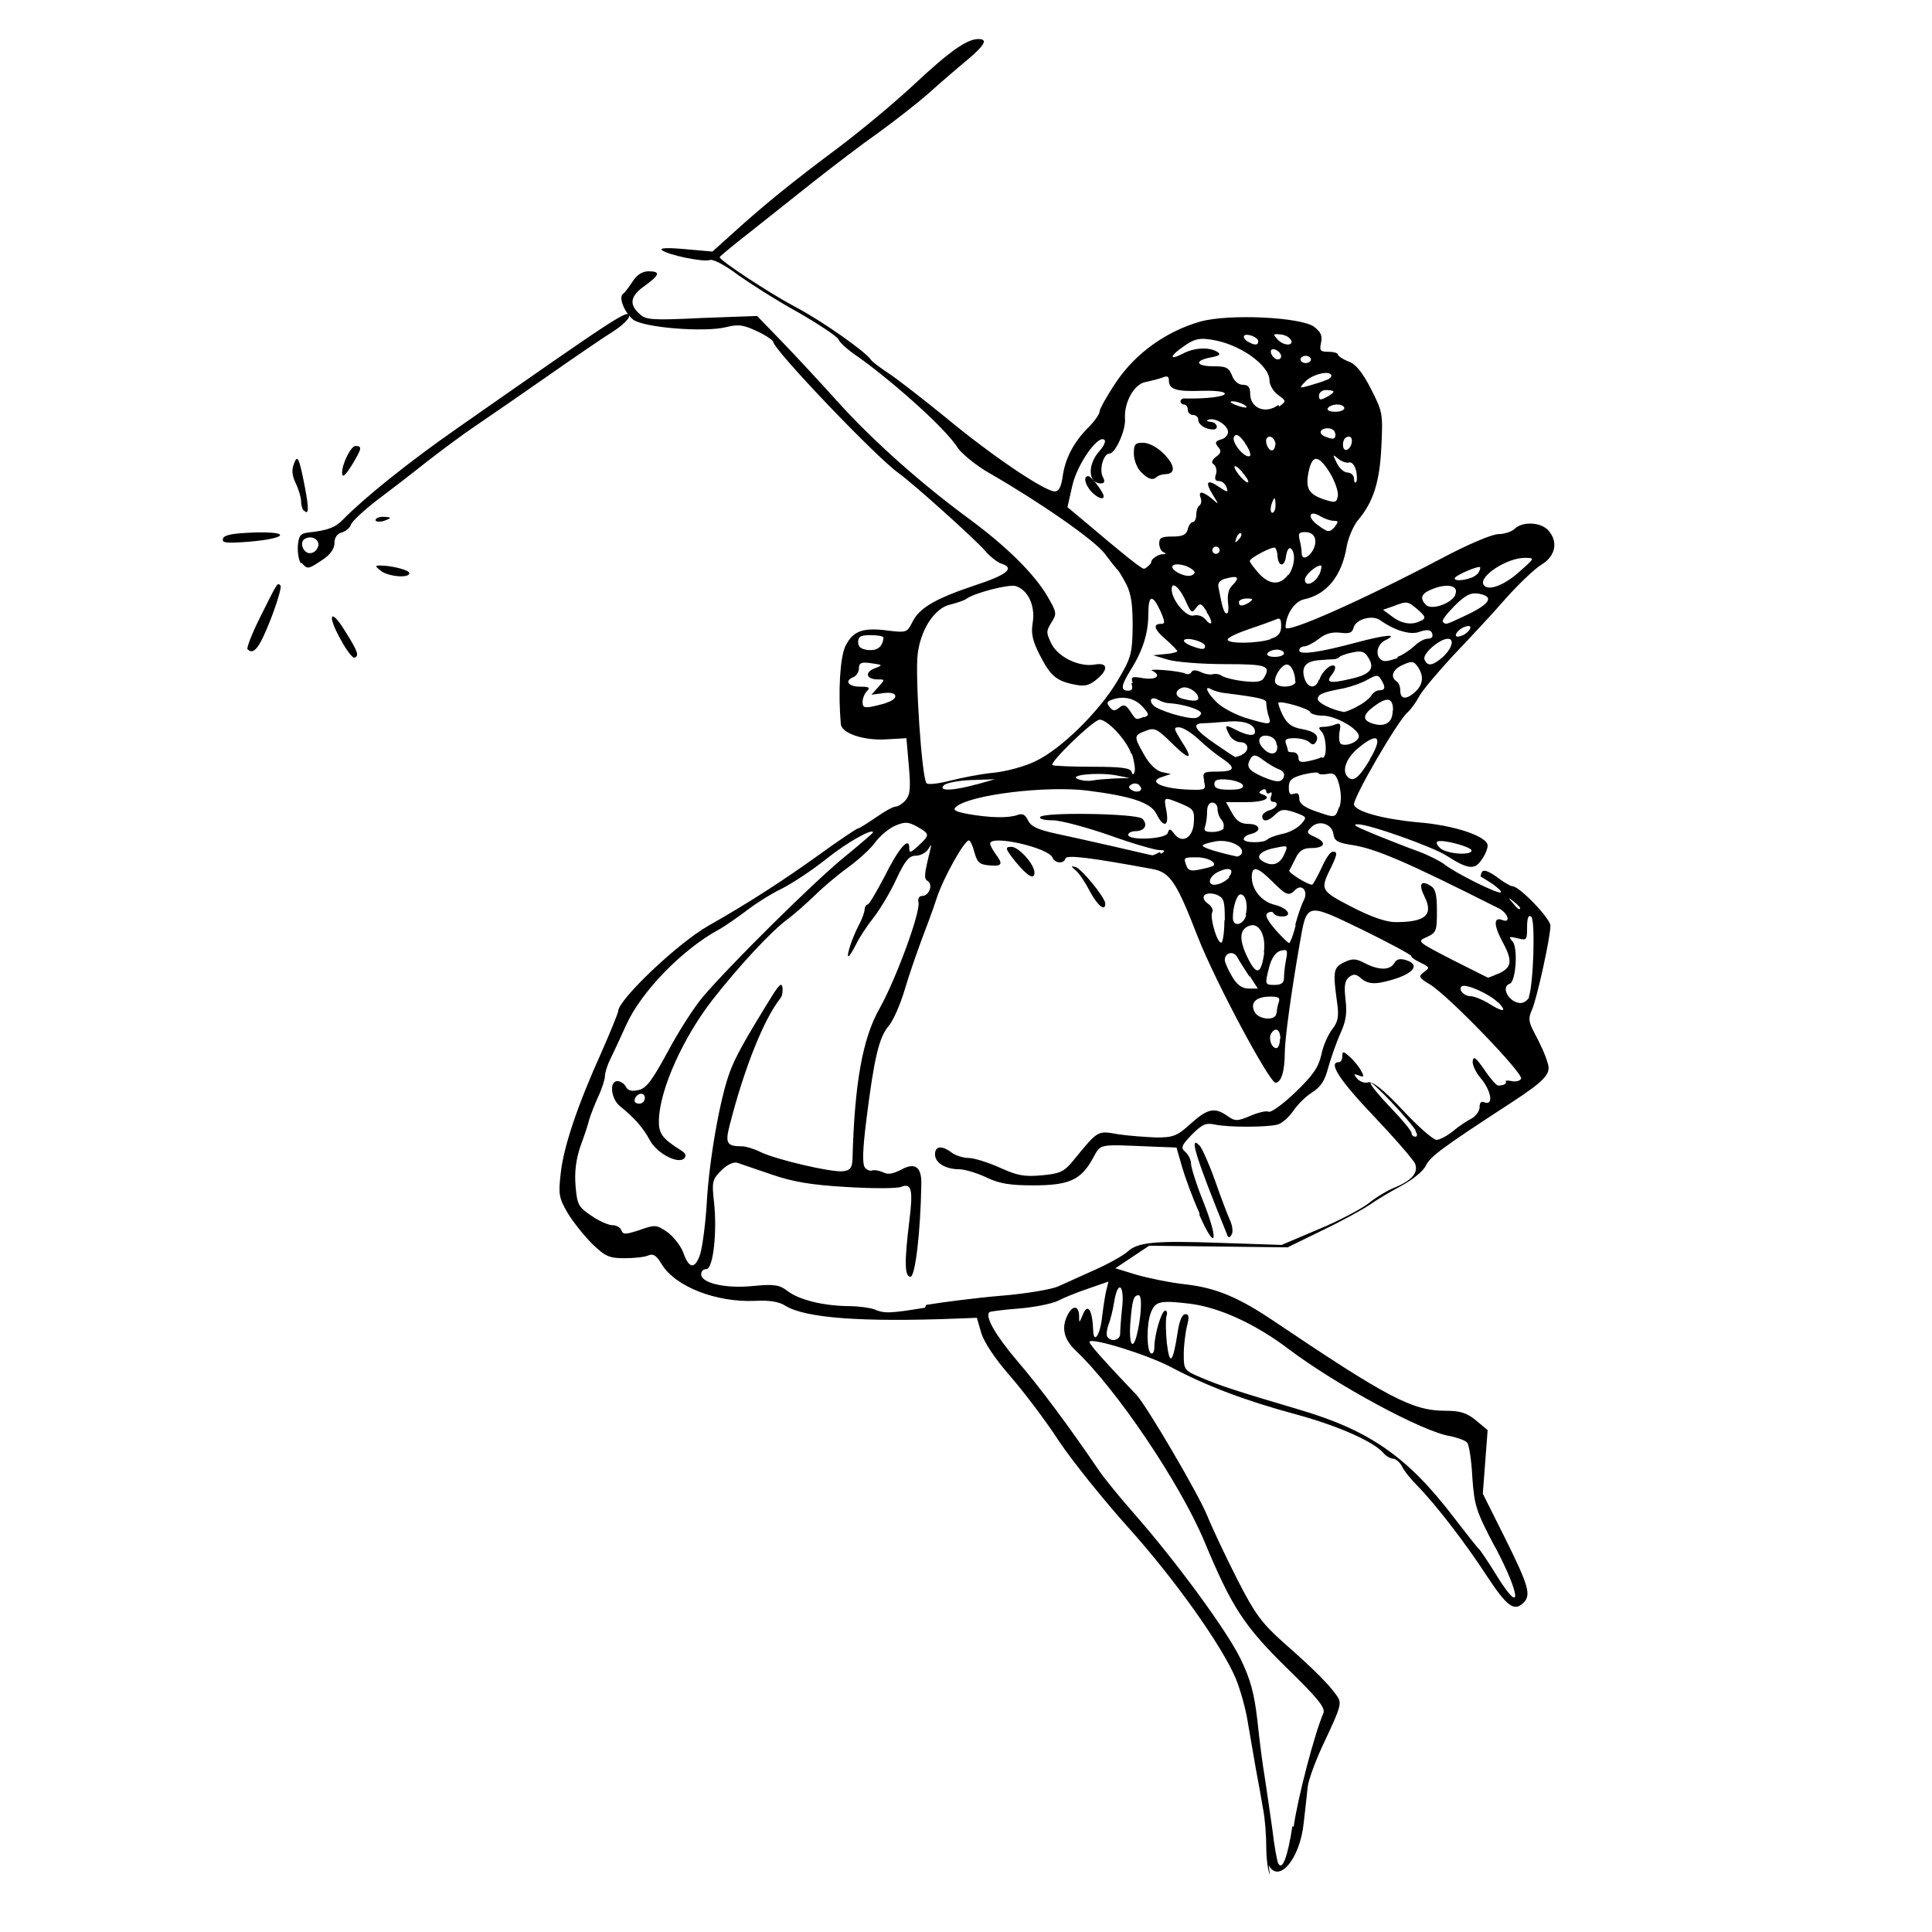 <?xml version="1.0" encoding="UTF-8" standalone="no"?>
<!-- Created with Inkscape (http://www.inkscape.org/) -->
<svg xmlns:dc="http://purl.org/dc/elements/1.1/" xmlns:cc="http://creativecommons.org/ns#" xmlns:rdf="http://www.w3.org/1999/02/22-rdf-syntax-ns#" xmlns:svg="http://www.w3.org/2000/svg" xmlns="http://www.w3.org/2000/svg" version="1.1" width="100%" height="100%" viewBox="0 0 48 48" id="svg43114">
<defs id="defs43118" />
<path d="m 31.55,46.58 c -0.05,-0.10 -0.09,-0.41 -0.09,-0.69 0,-0.28 -0.03,-0.71 -0.08,-0.95 -0.04,-0.24 -0.12,-0.69 -0.18,-1.00 -0.05,-0.30 -0.14,-0.82 -0.20,-1.16 -0.05,-0.33 -0.19,-0.81 -0.29,-1.06 -0.34,-0.82 -1.52,-2.48 -2.67,-3.76 -0.61,-0.68 -1.40,-1.66 -1.74,-2.17 -0.33,-0.51 -0.88,-1.23 -1.21,-1.61 -0.36,-0.41 -0.64,-0.83 -0.71,-1.06 l -0.11,-0.38 -0.50,0.02 c -2.35,0.09 -3.76,-0.01 -4.26,-0.32 -0.15,-0.10 -0.40,-0.14 -0.76,-0.12 -0.95,0.04 -1.97,-0.35 -2.31,-0.91 -0.13,-0.22 -0.21,-0.27 -0.33,-0.22 -0.08,0.04 -0.35,0.07 -0.59,0.07 -0.38,0.00 -0.48,-0.04 -0.81,-0.36 -0.20,-0.20 -0.48,-0.55 -0.61,-0.77 -0.21,-0.36 -0.23,-0.46 -0.17,-0.97 0.07,-0.67 0.42,-1.70 1.01,-3.01 0.23,-0.52 0.42,-0.99 0.42,-1.03 0,-0.28 1.48,-1.69 2.24,-2.12 0.97,-0.55 1.84,-1.11 2.73,-1.75 0.51,-0.37 0.96,-0.67 0.99,-0.67 0.03,0 0.22,-0.12 0.44,-0.27 0.21,-0.15 0.43,-0.27 0.49,-0.27 0.06,0 0.17,-0.07 0.25,-0.16 0.11,-0.13 0.13,-0.29 0.08,-0.85 l -0.06,-0.69 -0.52,0.03 c -0.54,0.03 -1.09,-0.15 -1.11,-0.38 -0.07,-0.80 -0.02,-1.64 0.11,-1.93 0.19,-0.39 0.44,-0.48 1.09,-0.39 0.42,0.05 0.45,0.04 0.57,-0.20 0.17,-0.36 0.56,-0.59 1.54,-0.92 0.83,-0.27 1.03,-0.44 0.67,-0.55 -0.09,-0.03 -0.27,-0.17 -0.39,-0.31 -0.25,-0.29 -1.76,-1.65 -2.16,-1.94 -0.55,-0.39 -3.11,-3.07 -3.11,-3.26 0,-0.03 -0.18,-0.16 -0.40,-0.26 -0.34,-0.16 -0.46,-0.18 -0.78,-0.10 -0.54,0.13 -2.04,0.01 -2.30,-0.19 -0.22,-0.18 -0.37,-0.56 -0.25,-0.64 0.04,-0.03 0.15,-0.17 0.24,-0.31 0.10,-0.16 0.24,-0.25 0.39,-0.25 0.31,0 0.28,0.09 -0.09,0.36 -0.36,0.25 -0.40,0.46 -0.13,0.70 0.16,0.15 0.31,0.16 1.55,0.10 l 1.37,-0.05 0.60,0.62 c 0.33,0.34 0.97,1.03 1.42,1.53 0.87,0.96 2.06,2.02 3.26,2.90 0.92,0.68 1.60,1.35 1.93,1.91 0.24,0.41 0.24,0.44 0.10,0.66 -0.13,0.21 -0.13,0.25 4.96e-4,0.52 0.17,0.34 0.70,0.59 1.08,0.52 0.33,-0.06 0.35,0.13 0.02,0.39 -0.18,0.14 -0.29,0.16 -0.56,0.10 -0.43,-0.09 -0.57,-0.22 -0.84,-0.75 -0.17,-0.34 -0.21,-0.52 -0.16,-0.80 0.06,-0.40 -0.12,-0.80 -0.43,-0.89 -0.16,-0.05 -1.04,0.17 -1.24,0.33 -0.05,0.03 -0.22,0.09 -0.38,0.13 -0.38,0.08 -0.73,0.60 -0.81,1.22 -0.07,0.52 0.10,3.10 0.22,3.22 0.04,0.04 0.29,0.01 0.57,-0.06 0.27,-0.07 0.76,-0.17 1.08,-0.20 0.32,-0.03 0.80,-0.16 1.06,-0.29 0.63,-0.30 1.57,-1.22 2.03,-1.99 0.34,-0.57 0.37,-0.67 0.38,-1.34 0.00,-0.54 -0.03,-0.80 -0.15,-1.05 -0.09,-0.17 -0.19,-0.34 -0.22,-0.37 -0.03,-0.02 -0.17,-0.20 -0.32,-0.40 -0.24,-0.33 -1.61,-1.28 -2.86,-2.00 -0.29,-0.16 -0.64,-0.44 -0.78,-0.61 C 23.47,10.59 21.96,9.31 21.31,8.86 21.07,8.70 20.86,8.51 20.83,8.43 20.80,8.36 20.35,8.06 19.83,7.76 19.30,7.47 18.63,7.04 18.32,6.82 18.02,6.59 17.71,6.43 17.64,6.46 17.48,6.52 16.57,6.33 16.44,6.21 c -0.05,-0.05 0.15,-0.06 0.58,-0.02 l 0.68,0.06 0.49,-0.44 c 0.78,-0.71 1.51,-1.30 2.61,-2.12 0.56,-0.42 1.43,-1.14 1.93,-1.61 0.89,-0.83 1.30,-1.11 1.58,-1.11 0.24,0 0.16,0.15 -0.28,0.52 -0.23,0.19 -0.66,0.56 -0.95,0.82 -0.28,0.25 -0.86,0.70 -1.26,0.99 -0.40,0.28 -1.12,0.83 -1.59,1.20 -0.46,0.37 -1.19,0.94 -1.60,1.27 -0.41,0.32 -0.75,0.60 -0.75,0.62 0,0.08 1.23,0.89 1.87,1.23 0.67,0.35 1.76,1.12 1.89,1.32 0.03,0.05 0.22,0.19 0.43,0.33 0.20,0.13 0.86,0.64 1.46,1.13 1.11,0.92 2.40,1.79 2.67,1.81 0.10,0.00 0.16,-0.09 0.20,-0.36 0.06,-0.46 0.28,-0.87 0.64,-1.23 0.15,-0.15 0.28,-0.33 0.28,-0.40 -9.2e-5,-0.06 0.19,-0.40 0.42,-0.74 0.48,-0.71 1.24,-1.25 2.08,-1.49 0.72,-0.20 2.51,-0.11 2.83,0.13 0.17,0.13 0.21,0.23 0.17,0.40 -0.04,0.19 -0.02,0.22 0.18,0.22 0.13,0 0.24,0.03 0.24,0.07 0,0.03 0.11,0.11 0.26,0.17 0.18,0.06 0.35,0.27 0.56,0.68 0.29,0.57 0.30,0.61 0.26,1.43 -0.04,0.88 -0.20,1.38 -0.57,1.82 -0.12,0.14 -0.25,0.44 -0.29,0.66 -0.12,0.73 -0.49,1.20 -1.06,1.32 -0.24,0.05 -0.46,0.39 -0.46,0.70 0,0.17 1.93,-0.69 3.88,-1.72 0.64,-0.34 1.25,-0.60 1.41,-0.60 0.14,0 0.33,-0.06 0.40,-0.13 0.19,-0.19 0.64,-0.17 0.83,0.03 0.26,0.28 0.19,0.64 -0.15,0.85 -0.17,0.10 -0.57,0.48 -0.90,0.85 -0.32,0.37 -0.91,1.00 -1.30,1.41 -0.38,0.41 -0.77,0.87 -0.85,1.02 -0.08,0.15 -0.21,0.33 -0.29,0.40 -0.24,0.20 -1.36,2.13 -1.33,2.29 0.03,0.17 0.72,0.36 1.58,0.44 0.91,0.07 1.74,0.35 1.74,0.58 0,0.07 -0.06,0.23 -0.15,0.35 -0.17,0.26 -0.34,0.24 -0.87,-0.10 -0.34,-0.22 -1.94,-0.79 -2.21,-0.78 -0.10,0.00 -0.08,0.03 0.07,0.10 0.12,0.05 0.39,0.17 0.60,0.25 0.20,0.08 0.58,0.23 0.83,0.32 0.25,0.09 0.54,0.24 0.65,0.32 0.24,0.20 1.35,0.76 1.41,0.70 0.02,-0.02 -0.07,-0.11 -0.21,-0.21 -0.14,-0.09 -0.27,-0.17 -0.29,-0.18 -0.01,-0.01 -0.00,-0.06 0.03,-0.12 0.04,-0.06 0.16,-0.02 0.37,0.13 0.17,0.13 0.34,0.23 0.39,0.23 0.17,0 0.94,0.80 0.94,0.98 -0.00,0.29 -0.34,1.83 -0.46,2.09 -0.09,0.20 -0.08,0.29 0.03,0.51 0.19,0.36 0.30,0.59 0.37,0.84 0.07,0.24 -0.09,0.42 -0.92,0.96 -1.69,1.10 -2.00,1.33 -2.11,1.55 -0.06,0.14 -0.33,0.36 -0.63,0.52 -0.28,0.15 -0.63,0.36 -0.78,0.47 -0.15,0.10 -0.67,0.39 -1.15,0.62 l -0.88,0.43 -1.72,-0.02 -1.72,-0.02 -0.42,0.28 -0.42,0.28 0.52,0.16 c 0.28,0.08 0.84,0.20 1.23,0.24 0.76,0.09 1.31,0.32 2.20,0.92 2.81,1.89 3.43,2.22 4.24,2.22 0.38,0.00 0.54,0.05 0.77,0.24 l 0.29,0.24 -0.06,0.79 -0.06,0.79 0.56,1.12 c 0.57,1.15 0.65,1.40 0.45,1.59 -0.23,0.23 -0.41,0.09 -0.90,-0.65 -0.54,-0.83 -1.27,-1.78 -1.73,-2.25 -0.16,-0.16 -0.34,-0.38 -0.39,-0.49 -0.05,-0.10 -0.16,-0.19 -0.22,-0.19 -0.06,0 -0.17,-0.06 -0.23,-0.13 -0.24,-0.29 -1.12,-0.68 -2.18,-0.97 -1.26,-0.34 -2.21,-0.70 -3.10,-1.17 -0.58,-0.31 -1.94,-0.73 -2.03,-0.64 -0.03,0.03 0.17,0.28 1.16,1.32 0.25,0.26 1.54,2.46 1.76,3.00 0.13,0.32 0.47,1.04 0.75,1.59 0.44,0.86 0.60,1.08 1.16,1.58 0.74,0.65 1.13,1.04 1.32,1.32 0.12,0.17 0.09,0.27 -0.28,1.06 -0.23,0.47 -0.43,1.01 -0.45,1.19 -0.02,0.17 -0.06,0.58 -0.10,0.90 -0.09,0.89 -0.62,1.52 -0.87,1.05 z m 0.59,-1.19 c 0.10,-0.72 0.52,-2.32 0.74,-2.83 0.05,-0.13 -0.13,-0.36 -0.90,-1.11 -1.06,-1.04 -1.37,-1.50 -2.06,-3.16 -0.60,-1.43 -2.18,-3.78 -3.20,-4.74 -0.29,-0.28 -0.36,-0.57 -0.19,-0.89 0.12,-0.24 0.27,-0.22 0.28,0.02 0.00,0.20 0.00,0.20 0.09,-0.01 0.12,-0.31 0.24,-0.14 0.26,0.38 0.01,0.35 0.17,0.13 0.22,-0.32 0.03,-0.26 0.08,-0.58 0.11,-0.69 l 0.05,-0.20 -0.49,0.17 c -0.27,0.09 -0.62,0.23 -0.77,0.31 -0.15,0.07 -0.58,0.16 -0.97,0.19 -0.38,0.03 -0.70,0.07 -0.73,0.09 -0.11,0.11 0.14,0.56 0.70,1.22 0.56,0.65 1.30,1.65 2.00,2.68 0.13,0.20 0.54,0.70 0.90,1.11 1.02,1.16 2.28,2.87 2.64,3.60 0.25,0.52 0.34,0.85 0.42,1.54 0.05,0.48 0.13,1.11 0.18,1.39 0.04,0.28 0.13,0.86 0.19,1.30 0.05,0.43 0.12,0.82 0.15,0.86 0.10,0.18 0.23,-0.16 0.35,-0.93 z m 5.01,-6.94 c -0.48,-0.91 -0.52,-1.04 -0.57,-1.74 -0.02,-0.42 -0.08,-0.81 -0.13,-0.87 -0.04,-0.05 -0.23,-0.12 -0.42,-0.16 -0.67,-0.10 -2.83,-1.27 -4.01,-2.16 -0.83,-0.63 -1.73,-1.04 -2.46,-1.13 -0.75,-0.09 -0.86,-0.06 -0.97,0.23 -0.11,0.29 -0.10,0.93 0.00,1.00 0.05,0.03 0.09,-0.03 0.09,-0.15 6.93e-4,-0.32 0.18,-0.91 0.27,-0.91 0.04,0 0.06,0.06 0.03,0.14 -0.02,0.07 -0.02,0.38 0.01,0.67 0.07,0.58 0.15,0.50 0.27,-0.28 0.04,-0.27 0.11,-0.44 0.19,-0.44 0.09,0 0.10,0.06 0.04,0.30 -0.04,0.16 -0.08,0.48 -0.08,0.70 0,0.38 0.01,0.40 0.44,0.58 0.44,0.19 0.90,0.34 2.39,0.78 1.78,0.52 2.73,1.18 3.88,2.69 0.31,0.40 0.59,0.76 0.62,0.78 0.03,0.02 0.24,0.33 0.46,0.69 0.62,0.99 0.58,0.47 -0.05,-0.73 z m -8.92,-5.23 c 0.12,-0.44 0.16,-1.04 0.06,-1.04 -0.13,0 -0.16,0.11 -0.21,0.72 -0.03,0.46 0.05,0.66 0.15,0.32 z m -0.40,-0.09 c 4.96e-4,-0.08 0.02,-0.38 0.05,-0.65 0.06,-0.57 -0.11,-0.69 -0.20,-0.13 -0.03,0.19 -0.09,0.44 -0.14,0.56 -0.04,0.11 -0.06,0.25 -0.03,0.30 0.09,0.14 0.32,0.09 0.32,-0.07 z m -4.82,-0.71 c 0.42,-0.07 1.28,-0.18 1.89,-0.23 0.61,-0.05 1.24,-0.16 1.39,-0.23 0.15,-0.07 0.56,-0.25 0.91,-0.41 0.34,-0.15 0.71,-0.36 0.81,-0.45 0.26,-0.24 0.66,-0.28 2.34,-0.22 l 1.49,0.05 0.92,-0.39 c 0.51,-0.21 1.07,-0.51 1.25,-0.65 0.17,-0.14 0.47,-0.32 0.65,-0.39 0.41,-0.17 0.58,-0.36 0.50,-0.58 -0.03,-0.09 -0.49,-0.62 -1.02,-1.18 -0.86,-0.90 -1.15,-1.35 -0.88,-1.35 0.05,0 0.09,-0.06 0.09,-0.15 0,-0.13 0.02,-0.13 0.19,0.02 0.10,0.09 0.23,0.25 0.28,0.35 0.08,0.14 0.06,0.16 -0.06,0.11 -0.13,-0.05 -0.14,-0.04 -0.04,0.08 0.06,0.07 0.19,0.12 0.27,0.09 0.11,-0.03 0.36,0.16 0.86,0.69 0.38,0.41 0.76,0.74 0.84,0.74 0.07,0 0.25,-0.09 0.40,-0.21 0.14,-0.12 0.35,-0.26 0.47,-0.32 0.11,-0.06 0.20,-0.19 0.20,-0.28 0,-0.12 0.04,-0.16 0.13,-0.12 0.22,0.08 0.16,-0.29 -0.10,-0.60 -0.13,-0.15 -0.22,-0.35 -0.20,-0.44 0.02,-0.12 0.09,-0.06 0.29,0.23 0.14,0.21 0.30,0.39 0.34,0.39 0.13,0 0.22,-0.04 0.19,-0.10 -0.01,-0.03 0.05,-0.03 0.15,-0.01 0.09,0.02 0.20,-0.00 0.23,-0.06 0.07,-0.12 -1.78,-2.04 -2.26,-2.34 -0.28,-0.17 -0.30,-0.20 -0.15,-0.31 0.15,-0.11 0.14,-0.12 -0.08,-0.23 -0.13,-0.06 -0.24,-0.13 -0.24,-0.17 0,-0.03 -0.54,-0.32 -1.21,-0.65 -1.41,-0.68 -1.38,-0.69 -1.56,0.35 -0.21,1.20 -0.37,2.37 -0.37,2.70 -0.00,0.46 -0.09,0.75 -0.23,0.75 -0.15,0 -1.49,-2.50 -1.93,-3.62 -0.53,-1.37 -0.69,-1.61 -1.13,-1.69 -1.52,-0.28 -2.13,-0.36 -2.16,-0.26 -0.04,0.14 -0.26,0.12 -0.32,-0.02 -0.09,-0.25 -1.55,-0.58 -1.55,-0.35 0,0.04 0.06,0.15 0.13,0.25 0.20,0.26 0.17,0.32 -0.15,0.29 -0.24,-0.02 -0.30,-0.07 -0.37,-0.32 -0.04,-0.16 -0.10,-0.30 -0.14,-0.30 -0.11,0 -0.63,0.92 -0.80,1.44 -0.08,0.25 -0.25,0.71 -0.37,1.02 -0.11,0.30 -0.31,0.86 -0.42,1.24 -0.11,0.37 -0.29,0.79 -0.41,0.92 -0.23,0.28 -0.35,0.77 -0.54,2.28 -0.10,0.79 -0.11,1.14 -0.04,1.23 0.05,0.06 0.13,0.09 0.18,0.07 0.04,-0.02 0.16,-0.00 0.26,0.04 0.13,0.07 0.24,0.05 0.46,-0.06 0.34,-0.19 0.51,-0.07 0.50,0.36 -0.02,1.18 -0.15,2.30 -0.27,2.30 -0.15,0 -0.15,-0.39 -0.03,-1.37 0.10,-0.80 0.06,-0.97 -0.21,-0.86 -0.11,0.04 -0.72,0.04 -1.36,0.00 -0.87,-0.05 -1.33,-0.13 -1.85,-0.31 -0.38,-0.13 -0.76,-0.26 -0.85,-0.29 -0.09,-0.03 -0.25,0.04 -0.40,0.19 -0.22,0.22 -0.24,0.28 -0.18,0.79 0.08,0.73 -0.02,1.66 -0.19,1.66 -0.07,0 -0.13,0.05 -0.13,0.13 0,0.22 0.61,0.36 1.29,0.29 0.53,-0.05 0.65,-0.03 0.85,0.12 0.28,0.22 0.87,0.37 1.51,0.38 0.25,0.00 0.54,0.04 0.65,0.08 0.26,0.11 0.39,0.10 1.26,-0.04 z m 6.79,-2.28 c -0.16,-0.35 -0.35,-0.87 -0.43,-1.14 l -0.14,-0.49 -0.53,-0.02 c -1.48,-0.06 -1.33,-0.09 -1.56,0.31 -0.29,0.52 -0.59,0.65 -1.47,0.65 -0.57,-8.92e-4 -0.84,-0.04 -1.17,-0.20 -0.23,-0.11 -0.54,-0.20 -0.67,-0.20 -0.34,0 -0.60,-0.16 -0.60,-0.37 0,-0.21 0.17,-0.23 0.42,-0.04 0.09,0.07 0.29,0.13 0.42,0.13 0.13,0.00 0.48,0.11 0.77,0.24 0.44,0.20 0.61,0.23 1.05,0.19 0.44,-0.04 0.55,-0.09 0.77,-0.36 0.63,-0.77 0.60,-0.75 1.12,-0.66 0.26,0.04 0.69,0.07 0.95,0.08 0.41,0.00 0.51,-0.03 0.85,-0.34 0.42,-0.38 0.60,-0.42 0.92,-0.19 0.19,0.13 0.24,0.13 0.57,-0.01 0.19,-0.08 0.39,-0.13 0.45,-0.10 0.05,0.03 0.35,-0.18 0.66,-0.48 0.44,-0.42 0.58,-0.63 0.65,-0.94 0.04,-0.22 0.17,-0.50 0.27,-0.63 0.14,-0.18 0.17,-0.31 0.12,-0.66 -0.11,-0.79 -0.09,-0.87 0.17,-1.00 0.21,-0.10 0.29,-0.10 0.52,0.02 0.35,0.18 0.62,0.18 0.73,-0.00 0.05,-0.10 0.14,-0.12 0.28,-0.08 0.44,0.13 0.13,0.41 -0.61,0.56 -0.22,0.04 -0.35,0.01 -0.48,-0.09 -0.14,-0.13 -0.20,-0.13 -0.32,-0.04 -0.10,0.09 -0.12,0.22 -0.08,0.56 0.04,0.34 0.01,0.53 -0.13,0.84 -0.10,0.22 -0.23,0.60 -0.30,0.84 -0.08,0.32 -0.18,0.48 -0.40,0.62 -0.15,0.09 -0.37,0.31 -0.47,0.46 -0.10,0.15 -0.28,0.31 -0.39,0.34 -0.29,0.07 -1.22,0.07 -1.55,-0.00 -0.23,-0.05 -0.32,-0.01 -0.58,0.25 -0.26,0.27 -0.28,0.33 -0.16,0.43 0.07,0.06 0.14,0.19 0.14,0.29 0,0.09 0.14,0.54 0.32,0.98 0.38,0.97 0.29,1.21 -0.11,0.30 z m 0.69,0.54 c -0.78,-1.92 -0.97,-2.52 -0.68,-2.21 0.06,0.07 0.24,0.47 0.38,0.87 0.14,0.40 0.31,0.85 0.37,0.98 0.06,0.13 0.08,0.29 0.04,0.35 -0.05,0.09 -0.08,0.09 -0.12,-0.00 z m -3.42,-8.55 c -0.11,-0.21 -0.26,-0.44 -0.35,-0.51 -0.12,-0.10 -0.12,-0.11 -0.00,-0.08 0.14,0.03 0.74,0.76 0.74,0.91 0,0.21 -0.19,0.05 -0.38,-0.30 z m -1.84,-0.72 c -0.26,-0.33 -0.27,-0.37 -0.10,-0.37 0.18,0 0.57,0.43 0.57,0.64 0,0.19 -0.17,0.09 -0.46,-0.26 z m -7.83,9.73 c 0.05,-0.16 0.13,-0.74 0.16,-1.27 0.06,-1.06 0.33,-2.59 0.57,-3.23 0.13,-0.36 0.36,-0.78 1.06,-1.91 0.17,-0.27 0.23,-0.32 0.25,-0.20 0.01,0.09 -0.00,0.21 -0.05,0.27 -0.40,0.50 -0.89,1.70 -1.26,3.15 -0.12,0.46 -0.07,0.53 0.31,0.53 0.09,0 0.29,0.06 0.45,0.14 0.39,0.19 1.76,0.51 2.05,0.48 0.18,-0.02 0.23,-0.08 0.24,-0.30 0.05,-1.88 0.25,-3.00 0.67,-3.74 0.41,-0.73 1.02,-2.39 0.97,-2.64 -0.02,-0.09 0.01,-0.16 0.09,-0.16 0.17,0 0.28,-0.28 0.14,-0.37 -0.10,-0.06 -0.09,-0.15 0.05,-0.73 0.05,-0.19 0.04,-0.20 -0.04,-0.06 -0.05,0.08 -0.19,0.16 -0.31,0.16 -0.16,0 -0.26,0.11 -0.48,0.58 -0.14,0.31 -0.40,0.74 -0.56,0.95 -0.16,0.20 -0.36,0.50 -0.44,0.67 -0.08,0.16 -0.17,0.30 -0.19,0.30 -0.06,0 0.10,-0.48 0.26,-0.78 0.08,-0.15 0.14,-0.32 0.14,-0.38 2.98e-4,-0.05 0.03,-0.12 0.08,-0.13 0.04,-0.01 0.22,-0.32 0.41,-0.68 0.35,-0.71 0.62,-1.02 0.62,-0.73 0,0.14 0.02,0.14 0.23,-0.05 0.29,-0.27 0.28,-0.29 -0.03,-0.47 -0.22,-0.12 -0.30,-0.13 -0.54,-0.03 -0.15,0.06 -0.38,0.25 -0.50,0.41 -0.11,0.16 -0.42,0.44 -0.68,0.63 -0.25,0.18 -0.63,0.50 -0.83,0.70 -0.20,0.19 -0.51,0.47 -0.69,0.60 -0.40,0.30 -1.20,1.16 -1.84,1.98 -0.74,0.95 -1.31,2.22 -1.34,2.98 -0.01,0.35 0.07,0.47 0.55,0.77 0.11,0.07 0.14,0.13 0.08,0.20 -0.15,0.15 -0.68,-0.12 -0.86,-0.46 -0.16,-0.30 -0.38,-0.55 -0.74,-0.84 -0.22,-0.18 -0.27,-0.62 -0.06,-0.62 0.07,0 0.17,0.06 0.21,0.14 0.05,0.10 0.15,0.12 0.32,0.08 0.19,-0.04 0.34,-0.25 0.72,-0.95 0.26,-0.49 0.65,-1.10 0.87,-1.36 0.68,-0.80 2.75,-2.85 3.51,-3.47 0.39,-0.32 0.72,-0.60 0.72,-0.62 0,-0.11 -0.62,0.23 -1.16,0.66 -0.35,0.28 -0.85,0.61 -1.11,0.74 -0.25,0.12 -0.65,0.37 -0.88,0.55 -0.23,0.17 -0.54,0.39 -0.69,0.47 -0.90,0.49 -1.92,1.54 -2.29,2.36 -0.15,0.33 -0.33,0.72 -0.40,0.86 -0.07,0.14 -0.13,0.33 -0.13,0.41 0,0.08 -0.07,0.31 -0.17,0.52 -0.09,0.20 -0.19,0.46 -0.22,0.56 -0.02,0.10 -0.12,0.40 -0.22,0.67 -0.11,0.33 -0.15,0.63 -0.12,0.99 0.04,0.46 0.07,0.52 0.40,0.74 0.19,0.13 0.42,0.23 0.52,0.23 0.09,0 0.19,0.05 0.22,0.13 0.04,0.11 0.11,0.10 0.45,-0.01 0.39,-0.14 0.42,-0.13 0.69,0.05 0.15,0.11 0.34,0.35 0.40,0.52 0.14,0.40 0.29,0.41 0.42,0.02 z M 35.18,28.10 C 35.04,27.85 34.05,26.81 34.05,26.91 c 2.97e-4,0.05 0.23,0.33 0.51,0.62 0.28,0.29 0.51,0.57 0.51,0.62 0,0.05 0.04,0.09 0.09,0.09 0.06,0 0.06,-0.05 0.00,-0.16 z M 16.02,27.28 c 0,-0.16 -0.20,-0.13 -0.25,0.03 -0.02,0.06 0.02,0.11 0.11,0.11 0.08,0 0.14,-0.06 0.14,-0.14 z m 15.79,-1.47 c 0,-0.23 -0.12,-0.31 -0.23,-0.13 -0.07,0.12 0.01,0.36 0.13,0.36 0.05,0 0.09,-0.10 0.09,-0.23 z m -0.09,-0.64 c 0,-0.07 0.02,-0.19 0.05,-0.27 0.04,-0.11 -0.00,-0.14 -0.21,-0.14 -0.35,0 -0.51,0.15 -0.39,0.38 0.10,0.20 0.54,0.23 0.54,0.03 z m 5.50,-0.26 c -0.20,-0.21 -0.82,-0.49 -0.91,-0.40 -0.08,0.08 0.06,0.24 0.23,0.24 0.08,2.97e-4 0.28,0.08 0.43,0.17 0.38,0.24 0.49,0.23 0.25,-0.02 z m 0.76,-0.13 c 0.12,-0.31 0.17,-1.94 0.06,-2.01 -0.07,-0.04 -0.10,0.04 -0.10,0.27 0,0.32 -0.01,0.33 -0.24,0.27 -0.21,-0.05 -0.23,-0.04 -0.12,0.08 0.14,0.17 0.08,1.00 -0.07,1.05 -0.24,0.08 -0.01,0.48 0.27,0.48 0.08,0 0.18,-0.07 0.22,-0.16 z m -6.94,-0.52 c -0.11,-0.17 -0.25,-0.38 -0.30,-0.48 -0.10,-0.17 -0.31,-0.11 -0.31,0.07 1.98e-4,0.06 0.08,0.24 0.18,0.41 0.12,0.21 0.25,0.30 0.41,0.30 l 0.23,0 -0.20,-0.31 z m 0.86,0.04 c 0,-0.09 0.02,-0.30 0.05,-0.45 0.05,-0.25 0.03,-0.27 -0.13,-0.23 -0.12,0.03 -0.22,0.17 -0.28,0.38 -0.12,0.46 -0.12,0.47 0.13,0.47 0.16,0 0.23,-0.05 0.23,-0.17 z m 5.33,-0.11 c 0.33,-0.15 0.36,-0.31 0.10,-0.79 -0.23,-0.43 -0.22,-0.63 0.00,-0.54 0.21,0.08 0.14,-0.16 -0.07,-0.28 -2.36,-1.19 -3.09,-1.50 -3.69,-1.59 -0.33,-0.05 -0.42,-0.10 -0.44,-0.26 -0.03,-0.26 -0.36,-0.37 -0.55,-0.18 -0.13,0.13 -0.12,0.15 0.10,0.25 0.29,0.13 0.24,0.27 -0.11,0.27 -0.18,0 -0.29,0.06 -0.38,0.25 -0.07,0.14 -0.14,0.28 -0.16,0.31 -0.02,0.05 0.45,0.35 0.57,0.35 0.02,0 0.12,-0.18 0.23,-0.41 0.10,-0.23 0.22,-0.41 0.28,-0.41 0.12,0 0.12,0.05 -0.02,0.35 -0.30,0.60 -0.30,0.61 0.49,1.02 0.48,0.25 0.86,0.38 1.09,0.38 0.75,-0.00 0.95,-0.18 0.72,-0.64 -0.15,-0.30 -0.09,-0.41 0.14,-0.27 0.13,0.07 0.17,0.20 0.17,0.63 0,0.49 -0.01,0.54 -0.25,0.65 -0.25,0.11 -0.25,0.11 0.62,0.56 0.48,0.24 0.89,0.45 0.90,0.45 0.01,0.00 0.12,-0.04 0.25,-0.10 z M 31.40,23.66 c 0.06,-0.42 -0.12,-0.75 -0.36,-0.66 -0.25,0.09 -0.26,0.34 -0.05,0.78 0.23,0.47 0.34,0.44 0.42,-0.11 z m -0.97,-0.79 c 0,-0.49 -0.02,-0.56 -0.20,-0.64 -0.28,-0.10 -0.45,0.05 -0.22,0.22 0.09,0.06 0.14,0.16 0.11,0.21 -0.07,0.11 0.11,0.76 0.22,0.76 0.04,0 0.08,-0.25 0.08,-0.56 z m 1.75,0.11 c 0.06,-0.24 0.16,-0.51 0.21,-0.61 0.12,-0.22 -0.04,-0.43 -0.21,-0.26 -0.16,0.16 -0.22,0.14 -0.57,-0.21 -0.37,-0.37 -0.51,-0.40 -0.51,-0.11 0,0.31 0.24,0.61 0.57,0.69 0.33,0.08 0.46,0.29 0.18,0.29 -0.10,0 -0.19,-0.04 -0.21,-0.08 -0.01,-0.04 -0.08,-0.05 -0.14,-0.01 -0.08,0.05 -0.03,0.16 0.18,0.41 0.16,0.18 0.32,0.34 0.35,0.34 0.02,2.97e-4 0.10,-0.19 0.16,-0.44 z m -1.23,-0.25 c 0.06,-0.25 -0.00,-0.51 -0.13,-0.51 -0.09,0 -0.19,0.31 -0.19,0.58 -0.00,0.24 0.26,0.19 0.33,-0.06 z M 37.77,22.56 c 0,-0.01 -0.07,-0.09 -0.16,-0.16 -0.14,-0.11 -0.15,-0.11 -0.03,0.03 0.12,0.15 0.19,0.20 0.19,0.12 z M 30.53,21.79 c 0.15,-0.19 0.02,-0.26 -0.24,-0.14 -0.28,0.12 -0.32,0.39 -0.04,0.32 0.10,-0.02 0.23,-0.10 0.29,-0.17 z m -0.39,-0.27 c 0.10,-0.09 -0.13,-0.22 -0.40,-0.22 -0.34,0 -0.34,0.00 -0.26,0.22 0.04,0.11 0.12,0.13 0.34,0.08 0.15,-0.03 0.30,-0.07 0.32,-0.09 z m 1.76,-0.28 c 0.11,-0.24 0.10,-0.24 -0.19,-0.18 -0.39,0.07 -0.53,0.22 -0.35,0.33 0.24,0.15 0.43,0.09 0.54,-0.15 z m -3.05,-0.03 c 0.11,-0.07 0.10,-0.09 -0.05,-0.09 -0.10,-7.94e-4 -0.66,-0.16 -1.24,-0.37 -0.58,-0.20 -1.21,-0.37 -1.41,-0.37 -0.19,0 -0.33,-0.03 -0.31,-0.08 0.08,-0.13 2.40,-0.09 2.54,0.04 0.15,0.15 0.06,0.31 -0.17,0.31 -0.09,0 -0.18,0.04 -0.18,0.09 0,0.15 0.92,0.11 0.98,-0.04 0.04,-0.12 0.06,-0.12 0.16,0.01 0.19,0.26 0.46,0.12 0.49,-0.26 0.02,-0.31 0.00,-0.35 -0.31,-0.48 -0.45,-0.18 -0.44,-0.19 -0.37,0.18 0.07,0.39 -0.07,0.43 -0.25,0.07 -0.14,-0.28 -0.62,-0.44 -1.73,-0.58 -1.01,-0.12 -2.87,0.10 -3.24,0.40 -0.10,0.08 -0.04,0.12 0.27,0.18 0.55,0.10 1.02,0.11 1.24,0.03 0.14,-0.05 0.20,-0.01 0.27,0.13 0.07,0.15 0.23,0.23 0.69,0.33 0.33,0.07 1.00,0.22 1.48,0.33 0.48,0.11 0.90,0.21 0.92,0.21 0.02,0.00 0.10,-0.03 0.18,-0.08 z m 1.99,0.01 c 0.11,-0.17 -0.27,-0.37 -0.62,-0.32 -0.18,0.03 -0.34,0.08 -0.34,0.11 0,0.05 0.35,0.16 0.85,0.27 0.03,0.00 0.08,-0.02 0.11,-0.06 z m 5.72,-0.09 c 0,-0.09 -0.74,-0.29 -0.85,-0.22 -0.04,0.02 -0.00,0.10 0.08,0.17 0.18,0.14 0.77,0.18 0.77,0.05 z m -5.07,-0.27 c 0.02,-0.04 0.19,-0.10 0.36,-0.14 0.17,-0.03 0.38,-0.14 0.47,-0.24 0.15,-0.17 0.15,-0.18 -0.08,-0.27 -0.33,-0.12 -0.41,-0.12 -0.57,0.04 -0.16,0.16 -0.31,0.18 -0.31,0.03 0,-0.05 0.08,-0.12 0.18,-0.15 0.19,-0.05 0.25,-0.21 0.08,-0.21 -0.05,0 -0.07,-0.06 -0.04,-0.14 0.03,-0.08 0.01,-0.12 -0.03,-0.08 -0.05,0.03 -0.09,0.01 -0.09,-0.04 0,-0.05 -0.05,-0.07 -0.11,-0.03 -0.08,0.05 -0.08,0.07 0,0.10 0.28,0.09 0.06,0.20 -0.39,0.20 l -0.50,0 0.15,0.27 c 0.11,0.20 0.22,0.27 0.41,0.27 0.29,6.94e-4 0.34,0.18 0.06,0.25 -0.10,0.02 -0.18,0.08 -0.18,0.13 0,0.10 0.53,0.10 0.59,-2.97e-4 z m -1.10,-0.29 c 0.03,-0.05 0.01,-0.14 -0.04,-0.20 -0.05,-0.05 -0.10,-0.17 -0.10,-0.27 0,-0.09 -0.06,-0.16 -0.13,-0.16 -0.08,0 -0.13,0.08 -0.13,0.22 0,0.12 -0.02,0.29 -0.05,0.37 -0.04,0.11 0.00,0.14 0.18,0.14 0.13,0 0.26,-0.04 0.29,-0.10 z m 2.89,-0.52 c 0.05,-0.16 0.04,-0.36 -0.01,-0.56 -0.07,-0.25 -0.13,-0.30 -0.30,-0.26 -0.11,0.02 -0.21,0.01 -0.21,-0.02 0,-0.03 -0.16,-0.02 -0.37,0.03 -0.30,0.08 -0.37,0.14 -0.37,0.32 0,0.16 0.03,0.20 0.13,0.16 0.09,-0.03 0.13,0.00 0.13,0.12 0,0.12 0.11,0.21 0.39,0.31 0.52,0.18 0.50,0.18 0.60,-0.10 z M 28.31,19.51 c -0.05,-0.05 -0.14,-0.06 -0.20,-0.02 -0.08,0.05 -0.08,0.08 0.01,0.14 0.15,0.09 0.31,0.00 0.19,-0.11 z m -4.05,-0.02 0.46,-0.13 -0.58,0.02 c -0.32,0.01 -0.63,0.07 -0.69,0.13 -0.15,0.15 0.22,0.14 0.80,-0.02 z m 5.66,-0.09 c -0.05,-0.21 -0.03,-0.23 0.32,-0.23 0.44,0 0.48,-0.09 0.12,-0.33 -0.14,-0.09 -0.40,-0.30 -0.58,-0.47 -0.17,-0.16 -0.39,-0.30 -0.49,-0.30 -0.14,-6.93e-4 -0.13,0.03 0.06,0.34 0.32,0.48 0.21,0.50 -0.25,0.04 -0.36,-0.35 -0.42,-0.38 -0.64,-0.29 -0.29,0.11 -0.30,0.13 -0.03,0.60 0.12,0.22 0.30,0.39 0.43,0.42 l 0.23,0.05 -0.21,0.07 c -0.39,0.12 -0.01,0.30 0.70,0.32 0.37,0.01 0.39,1.97e-4 0.33,-0.22 z m 0.96,0.11 c -0.02,-0.06 -0.19,-0.12 -0.37,-0.14 -0.25,-0.02 -0.34,0.00 -0.34,0.11 0,0.10 0.09,0.14 0.37,0.14 0.26,0 0.36,-0.03 0.34,-0.11 z m -3.18,-0.17 0.37,-0.01 -0.36,-0.07 c -0.46,-0.08 -1.20,-0.00 -0.92,0.10 0.10,0.04 0.26,0.05 0.36,0.03 0.10,-0.02 0.35,-0.04 0.55,-0.05 z m 4.20,-0.06 c 0.02,-0.06 -0.03,-0.13 -0.13,-0.17 -0.09,-0.03 -0.27,-0.14 -0.39,-0.23 -0.17,-0.13 -0.24,-0.14 -0.30,-0.05 -0.13,0.21 -0.08,0.30 0.27,0.46 0.37,0.16 0.50,0.16 0.55,-0.00 z m 2.13,-0.41 c 0.34,-0.57 0.21,-0.70 -0.29,-0.28 -0.29,0.24 -0.41,0.56 -0.26,0.71 0.14,0.14 0.28,0.03 0.55,-0.42 z m -5.92,-0.13 c -0.11,-0.34 -0.59,-0.86 -0.79,-0.86 -0.15,0 -1.27,1.08 -1.17,1.13 0.04,0.02 0.49,0.04 1.00,0.04 0.69,0.00 0.93,0.03 0.96,0.12 0.03,0.09 0.05,0.09 0.08,0.00 0.02,-0.06 -0.01,-0.26 -0.07,-0.45 z m 4.76,0.09 c 0.11,-0.06 0.08,-0.53 -0.04,-0.66 -0.08,-0.08 -0.07,-0.11 0.03,-0.11 0.08,0 0.22,-0.02 0.31,-0.06 0.13,-0.05 0.15,-0.01 0.11,0.18 -0.02,0.13 -0.01,0.27 0.03,0.30 0.13,0.08 0.45,-0.05 0.45,-0.19 0,-0.18 -0.58,-0.51 -0.90,-0.51 -0.15,0 -0.29,-0.04 -0.31,-0.09 -0.02,-0.08 -0.73,-0.29 -0.79,-0.23 -0.01,0.01 0.03,0.15 0.11,0.31 0.10,0.20 0.22,0.30 0.46,0.34 0.34,0.06 0.46,0.17 0.36,0.33 -0.04,0.07 -0.09,0.07 -0.16,0 -0.05,-0.05 -0.22,-0.10 -0.37,-0.10 -0.20,0 -0.25,0.03 -0.21,0.14 0.03,0.08 0.05,0.16 0.05,0.18 0,0.02 0.06,0.03 0.13,0.03 0.07,0 0.13,0.06 0.13,0.14 0,0.10 0.06,0.12 0.25,0.08 0.14,-0.03 0.28,-0.07 0.32,-0.10 z m -2.02,-0.08 c 0.20,-0.08 0.18,-0.31 -0.03,-0.31 -0.10,0 -0.22,-0.08 -0.27,-0.17 -0.14,-0.26 -0.12,-0.28 0.15,-0.14 0.29,0.15 0.48,0.17 0.48,0.05 0,-0.19 -0.28,-0.29 -0.70,-0.25 -0.24,0.02 -0.52,0.04 -0.61,0.04 -0.27,0.01 -0.18,0.17 0.32,0.51 0.26,0.18 0.49,0.33 0.50,0.33 0.00,9.63e-4 0.08,-0.02 0.16,-0.05 z m 0.87,-0.24 c -0.01,-0.13 -0.10,-0.21 -0.23,-0.23 -0.22,-0.03 -0.28,0.15 -0.09,0.33 0.18,0.18 0.36,0.13 0.33,-0.09 z m 2.89,-0.86 c 0,-0.31 -0.14,-0.35 -0.46,-0.11 -0.32,0.23 -0.31,0.37 0.00,0.45 0.28,0.07 0.45,-0.05 0.45,-0.33 z m -3.10,0.12 c -0.03,-0.11 -0.05,-0.25 -0.05,-0.31 -0.00,-0.09 -0.15,-0.13 -1.02,-0.24 -0.13,-0.01 -0.28,-0.06 -0.34,-0.09 -0.20,-0.12 -0.11,0.09 0.14,0.33 0.14,0.13 0.46,0.30 0.72,0.38 0.61,0.18 0.63,0.18 0.56,-0.05 z m -3.08,0.05 c 0.13,-0.05 0.12,-0.08 -0.05,-0.27 -0.20,-0.21 -0.48,-0.27 -0.77,-0.16 -0.11,0.04 -0.12,0.08 -0.04,0.18 0.08,0.10 0.13,0.10 0.24,0.01 0.11,-0.09 0.16,-0.07 0.27,0.09 0.15,0.23 0.14,0.22 0.34,0.14 z m 1.41,-0.09 c 0.03,-0.09 -0.44,-0.24 -0.80,-0.26 -0.07,-0.00 -0.19,-0.04 -0.26,-0.08 -0.16,-0.10 -0.26,0.00 -0.12,0.14 0.12,0.12 0.81,0.33 1.02,0.31 0.07,-0.00 0.14,-0.05 0.16,-0.11 z m 3.88,-0.18 c 0.15,-0.07 0.31,-0.20 0.35,-0.27 0.04,-0.07 0.13,-0.13 0.20,-0.13 0.15,0 0.16,-0.08 0.04,-0.27 -0.07,-0.12 -0.11,-0.12 -0.34,0.01 -0.14,0.08 -0.40,0.17 -0.58,0.21 -0.54,0.10 -0.65,0.15 -0.65,0.27 0,0.09 0.33,0.26 0.65,0.32 0.02,0.00 0.17,-0.05 0.32,-0.13 z m -11.73,-0.08 c 0.36,-0.10 0.33,-0.30 -0.04,-0.25 l -0.30,0.04 0.17,-0.19 c 0.17,-0.19 0.17,-0.19 -0.01,-0.19 -0.28,0 -0.34,-0.17 -0.09,-0.27 0.23,-0.09 0.23,-0.09 -0.13,-0.14 -0.19,-0.02 -0.25,0.00 -0.25,0.13 0,0.09 -0.06,0.19 -0.13,0.22 -0.24,0.09 -0.14,0.24 0.15,0.24 0.23,0 0.27,0.02 0.18,0.11 -0.06,0.06 -0.11,0.18 -0.11,0.27 0,0.17 0.06,0.17 0.58,0.03 z m 7.78,-0.13 c 0,-0.14 -0.27,-0.31 -0.41,-0.25 -0.18,0.07 -0.17,0.22 0.02,0.27 0.27,0.07 0.39,0.06 0.39,-0.01 z m 5.40,-0.16 c 0.19,-0.18 0.21,-0.39 0.05,-0.62 -0.10,-0.14 -0.15,-0.14 -0.37,-0.04 -0.25,0.11 -0.32,0.30 -0.15,0.41 0.05,0.03 0.09,0.13 0.09,0.23 0,0.22 0.16,0.23 0.38,0.02 z m -7.03,-0.21 c -0.05,-0.16 -0.02,-0.17 0.27,-0.12 0.32,0.05 0.46,-0.07 0.21,-0.19 -0.06,-0.02 0.08,-0.03 0.32,-0.01 0.24,0.02 0.48,0.06 0.52,0.09 0.04,0.02 0.11,0.01 0.14,-0.04 0.03,-0.06 0.11,-0.06 0.24,0.00 0.10,0.05 0.24,0.07 0.30,0.05 0.06,-0.02 0.15,-0.00 0.20,0.03 0.04,0.04 0.28,0.11 0.53,0.14 0.33,0.04 0.46,0.02 0.52,-0.06 0.20,-0.32 0.10,-0.36 -0.96,-0.36 -0.57,-2.98e-4 -1.21,-0.05 -1.41,-0.11 l -0.37,-0.11 0.30,-0.03 c 0.16,-0.01 0.30,-0.05 0.30,-0.07 0,-0.02 -0.12,-0.15 -0.27,-0.28 -0.30,-0.25 -0.35,-0.40 -0.14,-0.40 0.11,0 0.11,-0.04 -0.01,-0.32 -0.20,-0.43 -0.30,-0.40 -0.30,0.07 0,0.47 -0.13,0.90 -0.43,1.38 -0.25,0.40 -0.27,0.53 -0.07,0.53 0.10,0 0.12,-0.05 0.08,-0.18 z m 4.04,-0.04 c 0,-0.21 -0.10,-0.42 -0.21,-0.42 -0.14,0 -0.35,0.35 -0.28,0.46 0.08,0.14 0.50,0.10 0.50,-0.04 z m 0.60,-0.04 c 0.06,-0.21 0.30,-0.42 0.38,-0.34 0.03,0.03 0.00,0.12 -0.06,0.20 -0.18,0.21 -0.07,0.24 0.44,0.12 0.51,-0.11 0.63,-0.26 0.45,-0.54 -0.08,-0.14 -0.17,-0.17 -0.39,-0.12 -0.15,0.03 -0.29,0.08 -0.32,0.11 -0.02,0.03 -0.09,0.06 -0.16,0.06 -0.06,0.00 -0.21,0.01 -0.32,0.02 -0.34,0.02 -0.47,0.15 -0.40,0.42 0.07,0.28 0.29,0.32 0.37,0.06 z m 3.08,-0.58 c 0.22,-0.21 0.28,-0.44 0.11,-0.44 -0.20,0 -0.63,0.37 -0.58,0.51 0.07,0.19 0.21,0.16 0.46,-0.06 z m -1.14,0.01 c 0.12,-0.04 0.31,-0.17 0.42,-0.27 0.10,-0.10 0.25,-0.18 0.32,-0.18 0.07,0 0.13,-0.03 0.13,-0.07 0,-0.15 -0.11,-0.18 -0.33,-0.10 -0.22,0.08 -0.60,-0.03 -0.97,-0.29 -0.19,-0.14 -0.60,-0.03 -0.66,0.18 -0.03,0.13 -0.10,0.16 -0.33,0.13 -0.19,-0.02 -0.36,0.01 -0.53,0.15 -0.13,0.10 -0.30,0.19 -0.37,0.19 -0.06,0 -0.12,0.04 -0.12,0.10 0,0.12 0.50,0.05 1.43,-0.20 0.71,-0.19 1.05,-0.22 0.72,-0.06 -0.20,0.09 -0.27,0.34 -0.14,0.47 0.08,0.08 0.16,0.07 0.43,-0.02 z m -2.82,-0.09 c 0,-0.05 -0.08,-0.09 -0.18,-0.09 -0.09,0 -0.20,0.04 -0.23,0.09 -0.03,0.05 0.04,0.09 0.18,0.09 0.13,0 0.23,-0.04 0.23,-0.09 z m -9.95,-0.39 c 0.00,-0.03 -0.13,-0.06 -0.31,-0.06 -0.25,0 -0.32,0.03 -0.32,0.17 0,0.12 0.07,0.18 0.25,0.20 0.23,0.02 0.36,-0.08 0.38,-0.31 z m 7.99,0.21 c 0,-0.10 -0.44,-0.23 -0.52,-0.15 -0.03,0.03 0.04,0.09 0.16,0.14 0.29,0.11 0.36,0.11 0.36,0.00 z m 1.63,-0.18 c 0.20,-0.06 0.26,-0.15 0.26,-0.32 0,-0.17 -0.03,-0.21 -0.13,-0.16 -0.07,0.03 -0.37,0.14 -0.67,0.24 -0.29,0.10 -0.53,0.21 -0.53,0.26 0,0.11 0.74,0.10 1.07,-0.01 z m 4.96,-0.28 c 0,-0.05 -0.06,-0.05 -0.18,0.00 -0.10,0.05 -0.18,0.14 -0.18,0.19 0,0.05 0.06,0.05 0.18,-0.00 0.10,-0.05 0.18,-0.14 0.18,-0.19 z m -6.55,-0.40 c -0.14,-0.21 -0.16,-0.22 -0.27,-0.08 -0.09,0.13 -0.12,0.11 -0.23,-0.13 -0.15,-0.36 -0.37,-0.57 -0.37,-0.34 0,0.27 0.37,0.71 0.55,0.65 0.09,-0.02 0.21,0.01 0.28,0.09 0.18,0.22 0.21,0.08 0.04,-0.17 z m 5.34,0.23 c 0.11,-0.07 0.09,-0.11 -0.09,-0.27 -0.26,-0.22 -0.27,-0.22 -0.61,-0.09 l -0.26,0.09 0.23,0.17 c 0.25,0.19 0.52,0.22 0.73,0.09 z m 1.16,-0.16 c 0.55,-0.27 0.64,-0.44 0.26,-0.51 -0.19,-0.03 -0.32,0.02 -0.60,0.30 -0.19,0.19 -0.33,0.37 -0.29,0.40 0.08,0.08 0.05,0.08 0.63,-0.19 z m -5.97,-0.30 c -0.02,-0.17 0.01,-0.33 0.11,-0.42 0.19,-0.19 0.14,-0.25 -0.15,-0.17 -0.15,0.03 -0.22,0.11 -0.20,0.21 0.10,0.53 0.14,0.66 0.21,0.66 0.04,0 0.05,-0.12 0.03,-0.27 z m 5.64,-0.18 c 0.11,-0.22 -0.17,-0.30 -0.55,-0.15 -0.29,0.11 -0.34,0.23 -0.17,0.40 0.13,0.13 0.61,-0.02 0.73,-0.25 z m -5.11,0.18 c 0.11,-0.07 0.09,-0.09 -0.06,-0.09 -0.11,-7.94e-4 -0.20,0.04 -0.20,0.09 0,0.11 0.09,0.11 0.27,0 z m 6.69,-0.74 c 0.41,-0.36 0.41,-0.36 0.15,-0.36 -0.44,-4.96e-4 -1.15,0.46 -1.02,0.67 0.10,0.16 0.48,0.03 0.86,-0.30 z m -5.72,0.07 c 0.16,-0.22 0.19,-0.58 0.05,-0.67 -0.04,-0.02 -0.09,0.06 -0.11,0.20 -0.03,0.27 -0.19,0.27 -0.21,0.00 -0.00,-0.08 -0.03,-0.18 -0.06,-0.21 -0.05,-0.05 -0.63,0.25 -0.63,0.33 -2.98e-4,0.03 0.10,0.16 0.22,0.30 0.27,0.30 0.54,0.31 0.74,0.03 z m 0.77,-0.02 c 0.05,-0.12 0.07,-0.23 0.03,-0.22 -0.12,0.00 -0.39,0.24 -0.39,0.35 0,0.19 0.24,0.10 0.35,-0.12 z m 3.92,-0.00 c 0.06,-0.07 0.09,-0.16 0.07,-0.18 -0.04,-0.04 -0.63,0.21 -0.63,0.28 0,0.10 0.45,0.02 0.55,-0.10 z m -7.02,-0.03 c 0.02,-0.04 -0.07,-0.12 -0.22,-0.18 -0.31,-0.10 -0.46,0.01 -0.21,0.16 0.20,0.11 0.37,0.12 0.43,0.01 z m -1.06,-0.33 c 0.06,-0.07 0.18,-0.14 0.26,-0.14 0.09,-0.00 0.10,-0.02 0.03,-0.05 -0.06,-0.02 -0.11,-0.12 -0.11,-0.22 0,-0.14 0.06,-0.17 0.33,-0.17 0.25,0 0.34,-0.04 0.38,-0.18 0.02,-0.10 0.08,-0.18 0.13,-0.18 0.04,0 0.08,-0.08 0.08,-0.18 0,-0.09 0.03,-0.20 0.08,-0.23 0.04,-0.03 0.06,-0.11 0.03,-0.19 -0.07,-0.18 0.05,-0.17 0.28,0.02 0.18,0.16 0.18,0.16 0.02,-0.10 -0.20,-0.32 -0.14,-0.40 0.16,-0.19 0.21,0.14 0.23,0.14 0.18,0.00 -0.03,-0.08 -0.11,-0.15 -0.19,-0.15 -0.09,0 -0.11,-0.05 -0.07,-0.17 0.03,-0.09 0.00,-0.20 -0.05,-0.24 -0.07,-0.04 -0.06,-0.10 0.05,-0.19 0.13,-0.09 0.14,-0.15 0.05,-0.25 -0.08,-0.10 -0.07,-0.14 0.07,-0.18 0.10,-0.02 0.18,-0.11 0.18,-0.19 0,-0.16 -0.32,-0.37 -0.49,-0.30 -0.06,0.02 -0.03,0.04 0.05,0.05 0.16,0.00 0.23,0.19 0.07,0.19 -0.19,0 -0.37,-0.12 -0.37,-0.24 0,-0.07 -0.06,-0.12 -0.13,-0.12 -0.07,0 -0.13,-0.06 -0.13,-0.13 0,-0.07 -0.04,-0.13 -0.09,-0.13 -0.05,0 -0.09,-0.03 -0.09,-0.08 0,-0.04 0.05,-0.08 0.11,-0.07 0.50,0.01 0.99,-0.04 0.99,-0.12 0,-0.05 -0.22,-0.08 -0.58,-0.07 -0.62,0.02 -0.81,-0.03 -0.81,-0.26 0,-0.10 -0.04,-0.12 -0.16,-0.07 -0.08,0.03 -0.27,0.08 -0.41,0.11 -0.29,0.04 -0.55,0.51 -0.52,0.92 0.02,0.28 -0.24,0.86 -0.39,0.86 -0.14,0 -0.26,0.39 -0.16,0.58 0.06,0.11 0.04,0.16 -0.05,0.16 -0.32,0 -0.34,-0.47 -0.03,-0.81 0.10,-0.11 0.16,-0.24 0.12,-0.27 -0.15,-0.15 -0.68,0.60 -0.80,1.14 l -0.12,0.53 0.36,0.30 c 1.11,0.94 1.48,1.23 1.54,1.23 0.03,4.96e-4 0.11,-0.06 0.17,-0.13 z m -1.51,-1.70 c -0.16,-0.18 -0.20,-0.38 -0.07,-0.38 0.07,0 0.38,0.40 0.38,0.50 0,0.10 -0.16,0.04 -0.31,-0.12 z m 1.24,-0.48 c -0.10,-0.10 -0.18,-0.30 -0.18,-0.46 0,-0.23 0.03,-0.27 0.23,-0.27 0.14,0 0.35,0.11 0.51,0.27 0.28,0.28 0.31,0.50 0.05,0.51 -0.08,6.95e-4 -0.17,0.03 -0.21,0.06 -0.10,0.10 -0.21,0.08 -0.40,-0.11 z m 4.27,1.94 c 0.13,-0.25 0.04,-0.45 -0.19,-0.45 -0.16,0 -0.18,0.03 -0.14,0.20 0.03,0.11 0.05,0.26 0.05,0.32 0.00,0.18 0.16,0.13 0.28,-0.07 z m -2.32,0.00 c 0,-0.05 -0.04,-0.09 -0.09,-0.09 -0.05,0 -0.09,0.04 -0.09,0.09 0,0.05 0.04,0.09 0.09,0.09 0.05,0 0.09,-0.04 0.09,-0.09 z m 0.53,-0.42 c -0.02,-0.02 -0.08,0.02 -0.11,0.11 -0.05,0.13 -0.03,0.14 0.05,0.05 0.06,-0.06 0.09,-0.13 0.06,-0.16 z m 2.34,-0.18 c 0.09,-0.11 0.08,-0.13 -0.03,-0.13 -0.08,0 -0.23,-0.05 -0.33,-0.11 -0.27,-0.17 -0.35,0.00 -0.09,0.20 0.28,0.21 0.31,0.21 0.46,0.04 z m -1.48,-0.51 c 0,-0.10 -0.01,-0.18 -0.03,-0.18 -0.01,0 -0.05,0.08 -0.08,0.18 -0.02,0.10 -0.01,0.18 0.03,0.18 0.04,0 0.08,-0.08 0.08,-0.18 z m 1.34,-0.83 c -0.28,-0.44 -0.43,-0.44 -0.52,0.00 -0.08,0.40 0.00,0.55 0.39,0.68 0.28,0.09 0.31,0.08 0.34,-0.10 0.01,-0.11 -0.08,-0.37 -0.21,-0.58 z m -2.17,-0.01 c -0.10,-0.11 -0.19,-0.17 -0.19,-0.12 0,0.10 0.29,0.43 0.34,0.38 0.02,-0.02 -0.04,-0.13 -0.15,-0.25 z m 2.83,-0.03 c -0.03,-0.13 -0.11,-0.22 -0.17,-0.20 -0.06,0.02 -0.18,-0.02 -0.27,-0.09 -0.14,-0.12 -0.15,-0.12 -0.04,0.10 0.06,0.13 0.18,0.24 0.27,0.24 0.08,3.97e-4 0.16,0.07 0.16,0.15 0,0.08 0.02,0.12 0.05,0.09 0.03,-0.03 0.03,-0.16 -0.00,-0.30 z m -2.76,-0.69 c -0.14,-0.19 -0.22,-0.24 -0.27,-0.15 -0.08,0.13 0.27,0.55 0.39,0.48 0.04,-0.02 -0.01,-0.17 -0.12,-0.32 z m 0.76,0.05 c 0,-0.14 -0.13,-0.26 -0.21,-0.17 -0.07,0.07 0.02,0.31 0.12,0.31 0.04,0 0.08,-0.06 0.08,-0.13 z m 1.88,0.00 c 0.05,-0.15 -0.01,-0.25 -0.13,-0.18 -0.10,0.06 -0.10,0.31 0.00,0.31 0.04,0 0.10,-0.05 0.13,-0.13 z m -0.40,-0.28 c 0,-0.07 -0.08,-0.13 -0.18,-0.13 -0.20,0 -0.25,0.14 -0.06,0.21 0.20,0.08 0.25,0.06 0.25,-0.07 z M 31.78,10.10 C 31.96,9.97 31.96,9.96 31.75,9.81 31.64,9.73 31.54,9.57 31.54,9.45 31.54,9.07 30.79,8.54 30.10,8.44 29.81,8.39 29.67,8.42 29.43,8.59 29.06,8.84 29.03,8.97 29.38,8.79 29.68,8.63 30.04,8.62 30.24,8.74 c 0.10,0.06 0.07,0.10 -0.16,0.14 -0.42,0.08 -0.37,0.22 0.07,0.22 0.31,0 0.38,0.03 0.46,0.23 0.05,0.14 0.16,0.23 0.27,0.23 0.13,0 0.18,0.06 0.18,0.22 0,0.36 0.38,0.52 0.70,0.28 z m 1.62,0.04 c 0,-0.05 -0.08,-0.09 -0.18,-0.09 -0.09,0 -0.20,0.04 -0.23,0.09 -0.03,0.05 0.04,0.09 0.18,0.09 0.13,0 0.23,-0.04 0.23,-0.09 z m -2.50,-0.09 c -0.07,-0.04 -0.20,-0.08 -0.27,-0.08 -0.09,0.00 -0.07,0.03 0.04,0.08 0.25,0.10 0.40,0.10 0.23,0 z m 2.23,-0.32 c 0,-0.02 -0.08,-0.04 -0.18,-0.04 -0.10,0 -0.18,0.06 -0.18,0.14 0,0.11 0.03,0.12 0.18,0.04 0.10,-0.05 0.18,-0.11 0.18,-0.14 z M 32.96,9.44 c 0.08,-0.03 0.14,-0.09 0.11,-0.13 -0.07,-0.11 -0.49,0.00 -0.65,0.18 -0.15,0.16 -0.14,0.16 0.11,0.09 0.14,-0.04 0.34,-0.10 0.42,-0.14 z M 32.57,8.93 c 0,-0.05 -0.06,-0.09 -0.13,-0.09 -0.07,0 -0.13,0.04 -0.13,0.09 0,0.05 0.06,0.09 0.13,0.09 0.07,0 0.13,-0.04 0.13,-0.09 z m -0.74,-0.08 c 0,-0.10 -0.18,-0.22 -0.24,-0.16 -0.06,0.06 0.05,0.24 0.16,0.24 0.04,0 0.08,-0.03 0.08,-0.08 z M 31.26,8.48 c 0,-0.10 -0.28,-0.21 -0.35,-0.14 -0.02,0.02 0.00,0.09 0.08,0.14 0.17,0.10 0.27,0.11 0.27,0.00 z m 0.81,-0.03 c -0.02,-0.06 -0.13,-0.13 -0.25,-0.14 -0.19,-0.02 -0.20,-0.01 -0.09,0.11 0.14,0.17 0.41,0.19 0.35,0.03 z M 8.47,15.90 C 8.11,15.26 8.21,15.08 8.58,15.69 8.90,16.20 8.93,16.30 8.80,16.34 8.76,16.35 8.61,16.16 8.47,15.90 z M 6.15,16.13 c -0.03,-0.03 0.11,-0.39 0.32,-0.81 0.44,-0.88 0.42,-0.85 0.50,-0.77 0.03,0.03 -0.08,0.41 -0.25,0.85 C 6.44,16.11 6.30,16.28 6.15,16.13 z M 9.47,14.19 C 9.32,14.07 9.31,14.05 9.44,14.05 c 0.28,-0.00 0.73,0.11 0.73,0.19 0,0.13 -0.50,0.09 -0.70,-0.05 z M 7.48,14.00 c -0.06,-0.07 -0.09,-0.27 -0.08,-0.44 0.02,-0.25 0.07,-0.31 0.26,-0.33 0.47,-0.05 0.67,-0.12 0.86,-0.32 0.53,-0.54 1.62,-1.42 2.84,-2.27 4.02,-2.81 4.27,-2.98 4.27,-2.78 0,0.06 -0.17,0.23 -0.39,0.37 -0.21,0.13 -0.93,0.62 -1.60,1.09 -0.66,0.46 -1.47,1.02 -1.81,1.25 -0.33,0.22 -0.89,0.64 -1.25,0.92 -0.35,0.28 -0.91,0.71 -1.23,0.95 -0.31,0.24 -0.60,0.51 -0.63,0.59 -0.02,0.08 -0.13,0.17 -0.23,0.20 -0.11,0.03 -0.18,0.12 -0.18,0.26 -4.16e-4,0.14 -0.10,0.29 -0.30,0.42 -0.36,0.24 -0.37,0.24 -0.52,0.07 z m 0.43,-0.43 c 0.03,-0.17 -0.17,-0.28 -0.34,-0.18 -0.15,0.09 -0.02,0.39 0.16,0.35 0.08,-0.01 0.16,-0.09 0.17,-0.17 z M 5.54,13.38 c 0.03,-0.09 0.24,-0.13 0.77,-0.15 0.94,-0.03 0.83,0.15 -0.14,0.23 -0.55,0.04 -0.66,0.03 -0.63,-0.07 z m 3.79,-0.46 c 0,-0.04 0.08,-0.08 0.18,-0.08 0.10,0 0.18,0.01 0.18,0.03 0,0.01 -0.08,0.05 -0.18,0.08 -0.10,0.02 -0.18,0.01 -0.18,-0.03 z M 7.54,12.68 c -0.03,-0.03 -0.06,-0.14 -0.06,-0.23 0,-0.09 -0.06,-0.29 -0.13,-0.44 -0.09,-0.18 -0.11,-0.33 -0.05,-0.48 0.09,-0.25 0.13,-0.18 0.28,0.60 0.10,0.52 0.09,0.68 -0.03,0.55 z m 0.96,-0.94 c 0,-0.22 0.22,-0.66 0.33,-0.66 0.17,0 0.16,0.06 -0.06,0.43 -0.19,0.31 -0.27,0.38 -0.27,0.23 z" />
</svg>
